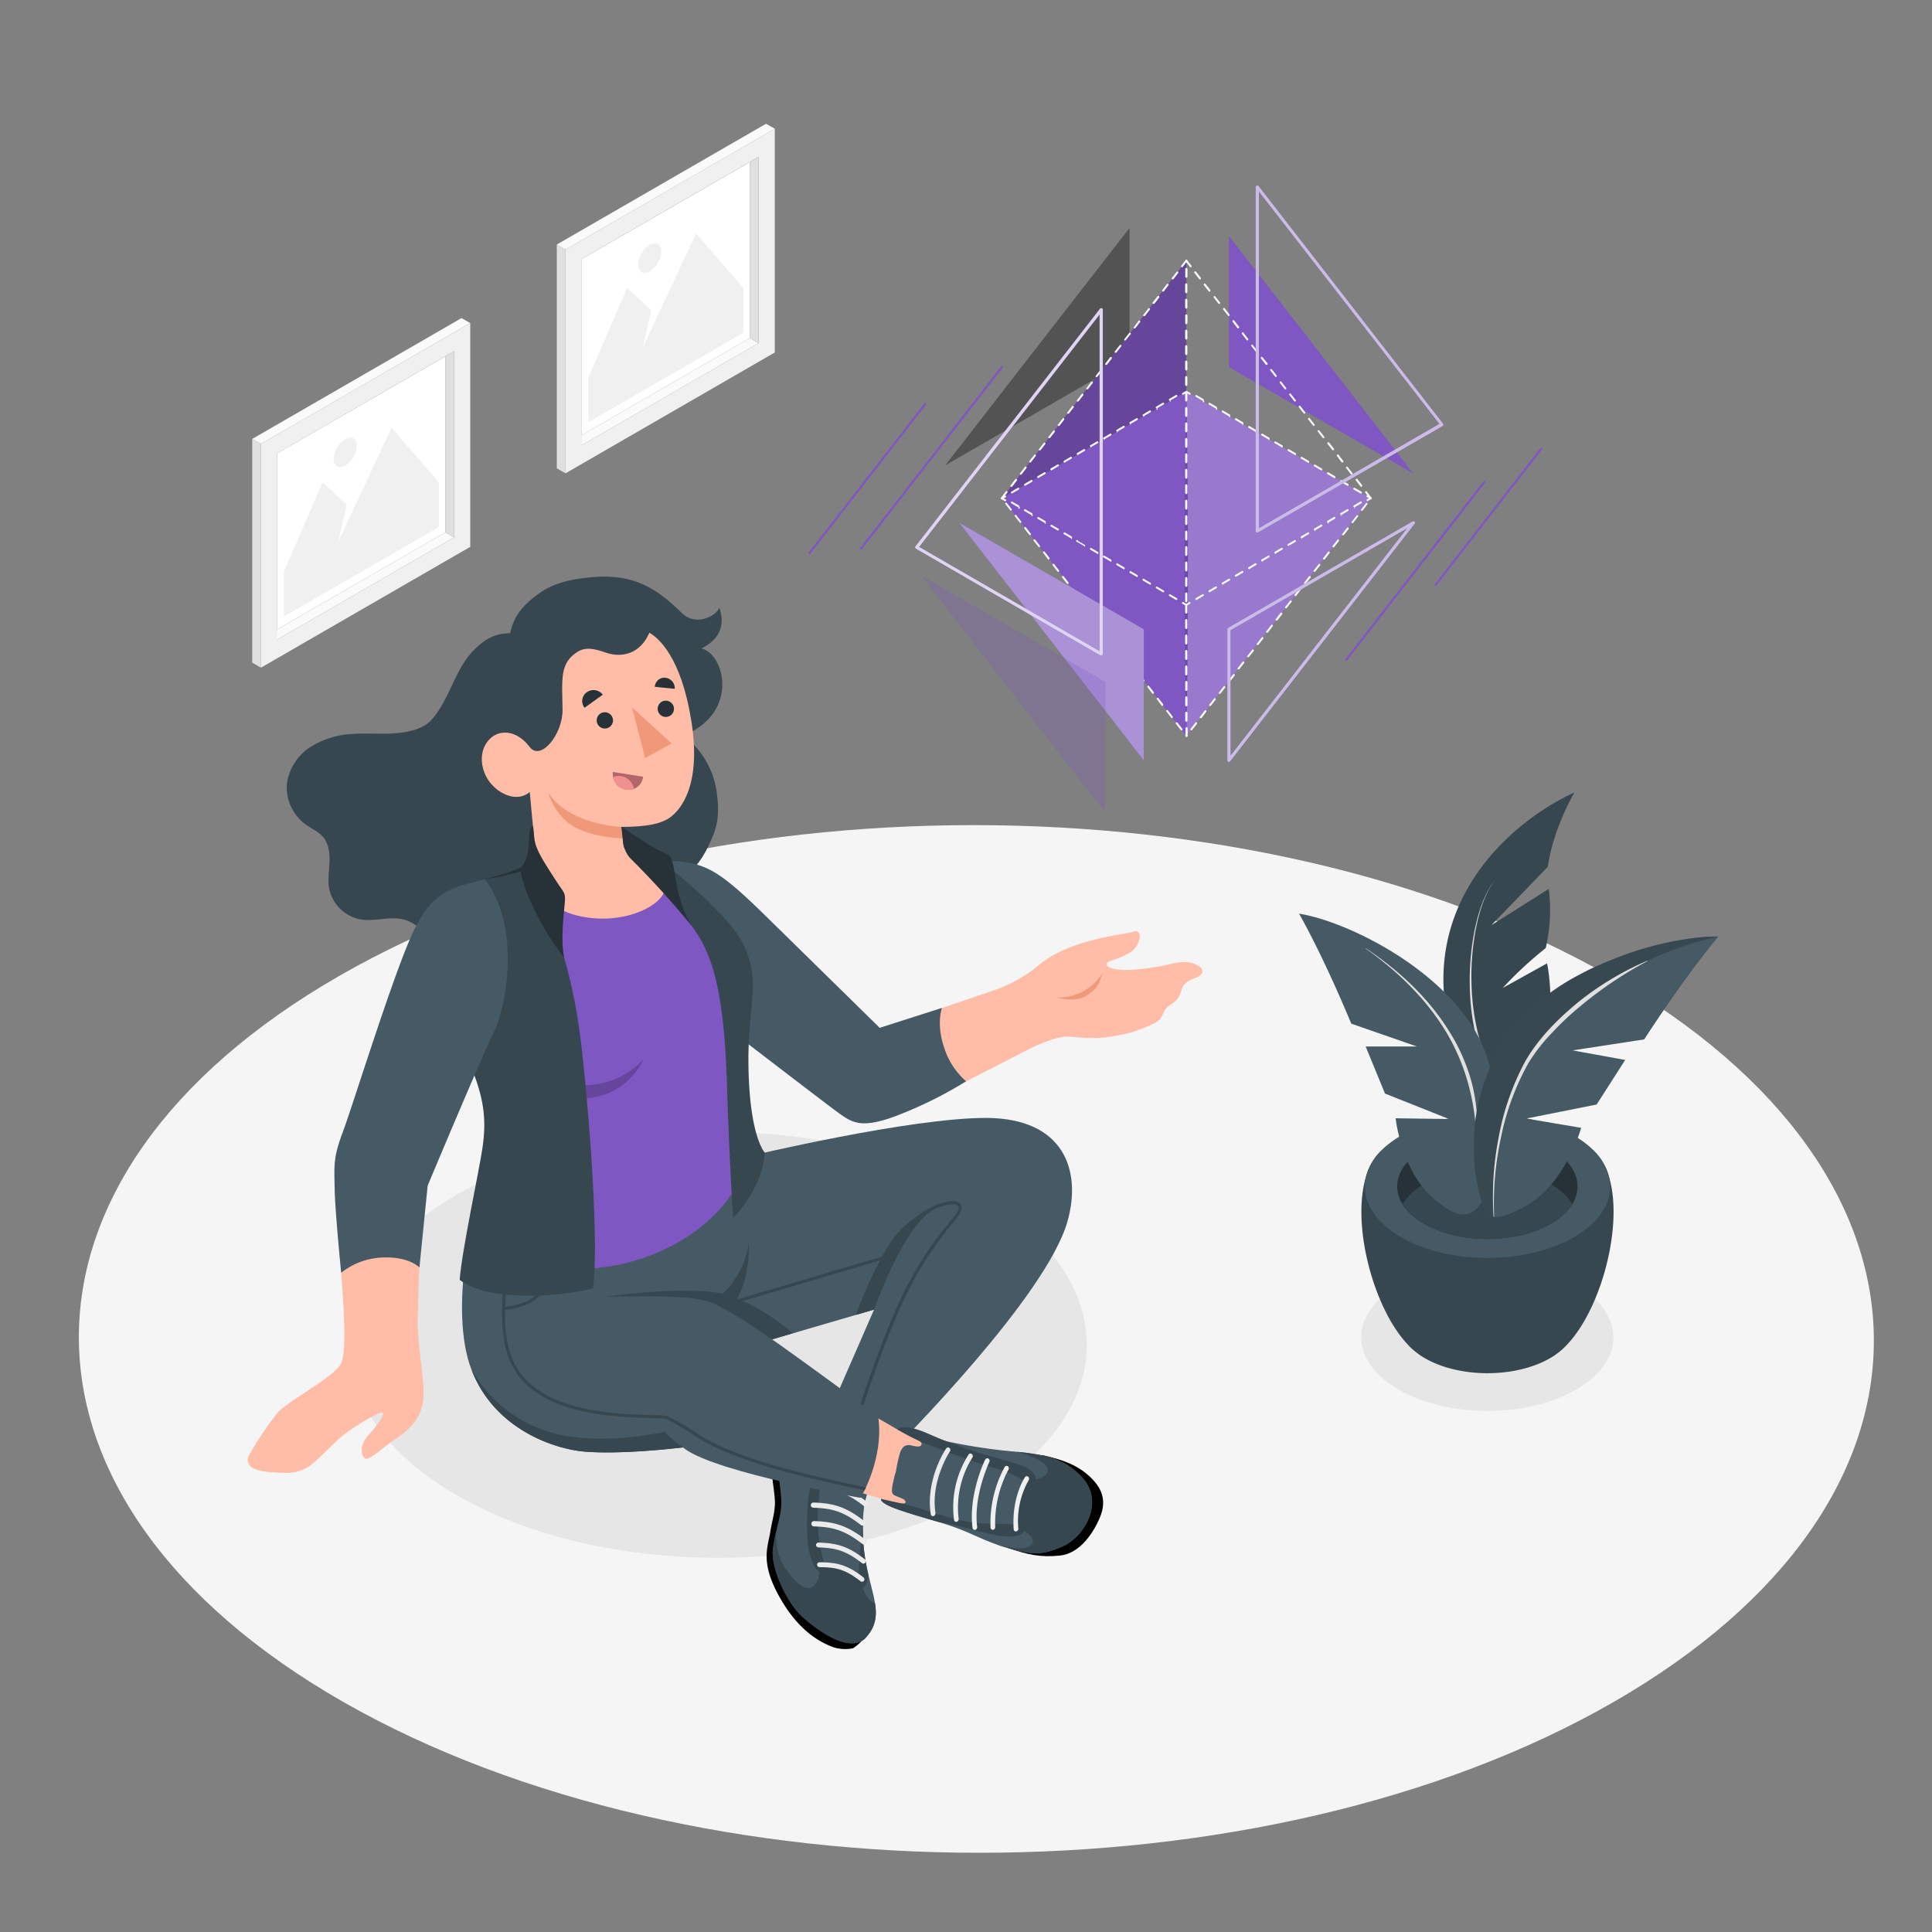 <svg xmlns="http://www.w3.org/2000/svg" viewBox="0 0 500 500"><rect x="0" y="0" width="500" height="500" fill="#808080" stroke="none"/><g id="freepik--Floor--inject-2"><path d="M416.38,252.49c-91-51.93-238-51.93-328.46,0S-2,388.62,89,440.55s238.06,51.93,328.47,0S507.38,304.42,416.38,252.49Z" style="fill:#f5f5f5"></path></g><g id="freepik--Shadows--inject-2"><path id="freepik--Shadow--inject-2" d="M253.32,309.1c37.27,21.52,37.27,56.4,0,77.92s-97.7,21.52-135,0-37.27-56.4,0-77.92S216.05,287.58,253.32,309.1Z" style="fill:#e6e6e6"></path><path id="freepik--shadow--inject-2" d="M408,332.63c12.74,7.44,12.74,19.5,0,26.94s-33.41,7.44-46.16,0-12.74-19.5,0-26.94S395.29,325.19,408,332.63Z" style="fill:#e6e6e6"></path></g><g id="freepik--Plant--inject-2"><g id="freepik--plant--inject-2"><g id="freepik--Pot--inject-2"><g id="freepik--pot--inject-2"><path d="M364.49,348.13c-10.94-11.3-17.37-41.63-6.7-50.59h54.33c10.68,8.95,4.25,39.27-6.69,50.58l-.3.31-.37.37c-.31.3-.64.6-1,.89l-.26.21c-.27.21-.54.42-.83.63-.47.33-.94.64-1.42.91-9,5.26-23.6,5.26-32.6,0h0a14.88,14.88,0,0,1-1.42-.92c-.27-.19-.52-.39-.77-.59a3.92,3.92,0,0,1-.32-.25c-.34-.28-.66-.57-1-.86l-.43-.43C364.66,348.3,364.57,348.22,364.49,348.13Z" style="fill:#37474f"></path><path d="M407.41,293.93c12.39,7.24,12.39,19,0,26.21s-32.5,7.24-44.89,0-12.4-19,0-26.21S395,286.69,407.41,293.93Z" style="fill:#455a64"></path><path d="M401.44,297.41c9.11,5.32,9.11,13.93,0,19.25s-23.86,5.31-33,0-9.11-13.93,0-19.25S392.34,292.1,401.44,297.41Z" style="fill:#263238"></path><path d="M368.48,306.55c9.1-5.32,23.86-5.32,33,0a15.22,15.22,0,0,1,5.46,5.05,15.24,15.24,0,0,1-5.46,5.06c-9.1,5.31-23.86,5.31-33,0A15.24,15.24,0,0,1,363,311.6,15.22,15.22,0,0,1,368.48,306.55Z" style="fill:#37474f"></path></g><g id="freepik--Plants--inject-2"><path d="M400.57,224.33,386,239.41l14.82-9.36a43.83,43.83,0,0,1-.78,15.31,97.6,97.6,0,0,0-11.14,10.33l11.47-6.37s1.88,7.86.16,20.46c-.45,3.3-3.23,9.85-4.89,14.69a51,51,0,0,1-2.72,6.53,2.93,2.93,0,0,1-.19.4q-4.47-1.81-9.23-3.46c-2.48-3.84-6.34-13.61-8.35-21.76C367.47,235,389,213.67,407.48,205.06,407.48,205.06,402,214.22,400.57,224.33Z" style="fill:#37474f"></path><path d="M387.1,227.44c-2.89,3.79-4.26,8.46-5.17,13.06a64.6,64.6,0,0,0-1.1,14.08,59.91,59.91,0,0,0,7.07,27h0a.46.46,0,0,1-.19.63.45.45,0,0,1-.62-.18h0a60.52,60.52,0,0,1-6.72-27.48,65.8,65.8,0,0,1,1.33-14.14C382.69,235.85,384.15,231.18,387.1,227.44Z" style="fill:#e0e0e0"></path><path d="M336.19,236.45s0,0,0,0c.34.59,5.92,10.25,13.52,28.47l17,5.91-13.28,0,5,12.18L375,289.6l-13.81-.19s1.41,13.77,10.05,20.93c4.77,4,7.06,4.43,9.15,3.64,2.54-1,4.3-4.53,6.23-10s2-17.12-1.37-29.06a35.11,35.11,0,0,0-4.07-9.07C370.92,249.46,348.1,238.38,336.19,236.45Z" style="fill:#455a64"></path><path d="M353.45,245.4c8.34,5.56,15.93,12.51,21.34,21.09a48.46,48.46,0,0,1,6.13,13.83,45.9,45.9,0,0,1,1.26,15,0,0,0,0,1-.05,0s0,0-.05-.05A58.6,58.6,0,0,0,380,280.57a54.48,54.48,0,0,0-5.85-13.67c-5.19-8.54-12.56-15.63-20.72-21.42a0,0,0,0,1,0-.07A0,0,0,0,1,353.45,245.4Z" style="fill:#e0e0e0"></path><path d="M444.74,242.37h0a43.54,43.54,0,0,0-5.27.25,83.8,83.8,0,0,0-20.14,4.9c-2.41.9-4.82,1.91-7.19,3-1.19.57-2.37,1.17-3.53,1.8A58.35,58.35,0,0,0,393.18,264a37.07,37.07,0,0,0-5.31,7.47c-.19.35-.39.69-.57,1.05h0c-.45.92-.85,1.82-1.23,2.72-4.45,10.06-4.83,17-4.55,24.79.22,6,2.26,12.87,3.43,14a2.72,2.72,0,0,0,.52.39c1.71,1.09,4.44.46,9.53-2.39,10.2-5.7,14.2-20.15,14.2-20.15L395,289.48l18.21-3.63,7.39-11.54L407,271.84,425.51,269c11.21-17.22,18.74-26.05,19.2-26.59l0,0Z" style="fill:#455a64"></path><path d="M439.47,242.62a83.8,83.8,0,0,0-20.14,4.9c-2.41.9-4.82,1.91-7.19,3-1.19.57-2.37,1.17-3.53,1.8A58.35,58.35,0,0,0,393.18,264a37.07,37.07,0,0,0-5.31,7.47c-.19.35-.39.69-.57,1.05h0c-.45.92-.85,1.82-1.23,2.72-4.45,10.06-4.83,17-4.55,24.79.22,6,2.26,12.87,3.43,14a2.72,2.72,0,0,0,.52.39,3.21,3.21,0,0,0,1.12.42c-1.25-9.32,3.33-32.93,10.26-42.64,7.22-10.1,24.33-24.76,47.86-29.81l0,0A40.63,40.63,0,0,0,439.47,242.62Z" style="opacity:0.2"></path><path d="M386.54,314.85a79.49,79.49,0,0,1,1.33-20.59,66.67,66.67,0,0,1,6.83-19.53c3.49-6.08,8.5-11.05,13.83-15.45a77.82,77.82,0,0,1,17.74-10.63.06.06,0,0,1,.08,0,.07.07,0,0,1,0,.08,100.87,100.87,0,0,0-17.05,11.42,74,74,0,0,0-7.5,7,45.28,45.28,0,0,0-6.26,8,66,66,0,0,0-7.07,19.18,80,80,0,0,0-1.79,20.47.06.06,0,0,1,0,.06A.05.05,0,0,1,386.54,314.85Z" style="fill:#e0e0e0"></path></g></g></g></g><g id="freepik--Pictures--inject-2"><g id="freepik--Picture--inject-2"><g id="freepik--Frame--inject-2"><polygon points="148.34 113.88 150.57 115.21 196.31 88.8 194.08 87.47 148.34 113.88" style="fill:#fafafa"></polygon><polygon points="194.08 87.47 150.57 112.59 150.57 67.02 194.09 41.91 194.08 87.47" style="fill:#fff"></polygon><path d="M200.52,33.32,146.36,64.59v57.9l54.16-31.27ZM196.31,88.8l-45.74,26.41V67L196.31,40.6Z" style="fill:#f0f0f0"></path><polygon points="196.31 88.8 194.08 87.47 194.09 41.91 196.31 40.6 196.31 88.8" style="fill:#e0e0e0"></polygon><polygon points="200.52 33.32 198.26 32.02 144.1 63.29 146.36 64.59 200.52 33.32" style="fill:#fafafa"></polygon><polygon points="144.1 63.29 146.36 64.59 146.36 122.5 144.1 121.2 144.1 63.29" style="fill:#e0e0e0"></polygon></g><g id="freepik--Land--inject-2"><polygon points="192.38 86.11 152.27 109.27 152.27 97.69 162.3 74.52 168.55 80.31 166.3 90.02 180.15 60.4 192.38 74.53 192.38 86.11" style="fill:#f0f0f0"></polygon><path d="M168.17,63.34a6.57,6.57,0,0,0-3,5.14c0,1.89,1.33,2.66,3,1.71a6.54,6.54,0,0,0,3-5.14C171.14,63.16,169.81,62.39,168.17,63.34Z" style="fill:#f0f0f0"></path></g></g><g id="freepik--picture--inject-2"><g id="freepik--frame--inject-2"><polygon points="69.52 164.18 71.75 165.51 117.49 139.09 115.27 137.76 69.52 164.18" style="fill:#fafafa"></polygon><polygon points="115.27 137.76 71.75 162.88 71.75 117.31 115.27 92.21 115.27 137.76" style="fill:#fff"></polygon><path d="M121.7,83.62,67.54,114.88v57.91l54.16-31.27Zm-4.21,55.47L71.75,165.51v-48.2L117.49,90.9Z" style="fill:#f0f0f0"></path><polygon points="117.49 139.09 115.27 137.76 115.27 92.21 117.49 90.9 117.49 139.09" style="fill:#e0e0e0"></polygon><polygon points="121.7 83.61 119.44 82.32 65.28 113.59 67.54 114.88 121.7 83.61" style="fill:#fafafa"></polygon><polygon points="65.28 113.59 67.54 114.88 67.54 172.79 65.28 171.5 65.28 113.59" style="fill:#e0e0e0"></polygon></g><g id="freepik--land--inject-2"><polygon points="113.57 136.4 73.45 159.56 73.45 147.98 83.48 124.82 89.73 130.61 87.48 140.32 101.33 110.69 113.57 124.82 113.57 136.4" style="fill:#f0f0f0"></polygon><path d="M89.35,113.64a6.54,6.54,0,0,0-3,5.14c0,1.89,1.33,2.66,3,1.71a6.57,6.57,0,0,0,3-5.14C92.32,113.46,91,112.69,89.35,113.64Z" style="fill:#f0f0f0"></path></g></g></g><g id="freepik--Character--inject-2"><g id="freepik--character--inject-2"><g id="freepik--Bottom--inject-2"><path d="M213.73,367.13l9.68-19.07,30.93.91-35.47,39.88s-11.9-2.14-13.82-8.35S210.45,369.19,213.73,367.13Z" style="fill:#ffbda7"></path><path d="M202,376.75a10.16,10.16,0,0,0-2.06,3.42c-.54,1.3.81,6.78.59,9.5s-.64,3.51-1.22,7c-.64,3.84-2.5,7.61,2.19,16.2s10.12,12,14.41,13.51a10.3,10.3,0,0,0,4.86.19s4.65-2.91,3.28-5.73S202,376.75,202,376.75Z"></path><path d="M226.08,382.36c0,1-1,2.69-1.36,3.57-1.28,3-1.41,6.63-1.42,9.82,0,15.11,7.21,21.32.5,28.34-2,1.88-6.75,2.43-15.72-5.28-4.59-3.93-8.6-13.12-8.06-17.76s1.92-7.86,2.16-11.39-1.49-9.67-.22-12.91a13.62,13.62,0,0,1,3.75-4.81c1.21-1.12,4-2.84,5.27-3.93s1.84-2.16,3-1.32L212.71,369c-1.83,4-1,4.41-.58,6.27a30.16,30.16,0,0,1,.26,6.17c1.35-2.65,1.68-4.8,3.73-4.84s2.27-.2,5.63,1.89S226,381.5,226.08,382.36Z" style="fill:#455a64"></path><path d="M208.08,418.81c-4.59-3.93-8.6-13.12-8.06-17.76a40,40,0,0,1,.83-4.55c0,.31,0,.62,0,.88q0,.87.12,1.74a13.3,13.3,0,0,0,2.05,6.44c1.19,1.64,4,5.8,6.46,5.41,1.39-.23,2.29-1.81,2.51-3.47.09-.69.11-2.53.11-2.53a21.86,21.86,0,0,1,6.86,1.31c4,1.63,4,2.18,4,2.18a9.57,9.57,0,0,0,.51,3.13,8,8,0,0,0,1.94,2.83,5.24,5.24,0,0,0,1.05.54c.53,3.37.18,6.18-2.63,9.13C221.82,426,217.05,426.52,208.08,418.81Z" style="fill:#37474f"></path><path d="M223.3,395.75a50.47,50.47,0,0,0,1.43,11.78c-.58,4-1.77,4.11-2.32,2.22s.41-10.4,1-17.39C223.33,393.52,223.31,394.66,223.3,395.75Z" style="fill:#37474f"></path><path d="M209.79,374.27a8.24,8.24,0,0,1,.35-5.6c.31-.23.61-.46.84-.66,1.35-1.18,1.84-2.16,3-1.32L212.71,369c-1.83,4-1,4.41-.58,6.27a30.16,30.16,0,0,1,.26,6.17c-.21,6.59-1.14,9-.64,15.06s2.5,9.85,1.73,10.36-2.61.17-3.88-4.54-.77-13.14,0-17.24S210.6,376.75,209.79,374.27Z" style="fill:#37474f"></path><path d="M211.74,405.47a.55.55,0,0,0,.33.11c4.35,0,6.79.62,10.64,3.65a.61.61,0,0,0,.75-1c-4.07-3.2-6.75-3.9-11.38-3.91a.6.6,0,0,0-.61.6A.61.61,0,0,0,211.74,405.47Z" style="fill:#ebebeb"></path><path d="M211.49,400.36a.72.72,0,0,0,.33.11c4.52.13,7.17.87,11.24,4.06a.61.61,0,0,0,.88-.11.62.62,0,0,0-.11-.87c-4.3-3.36-7.18-4.19-12-4.33a.62.62,0,0,0-.64.61A.61.61,0,0,0,211.49,400.36Z" style="fill:#ebebeb"></path><path d="M210.28,394.92a.67.67,0,0,0,.37.11c5,.15,8.08,1.06,12.57,4.58a.69.69,0,0,0,.85-1.08c-4.73-3.7-8.1-4.71-13.38-4.87a.69.69,0,0,0-.71.67A.73.73,0,0,0,210.28,394.92Z" style="fill:#ebebeb"></path><path d="M210.13,390.09a.66.66,0,0,0,.36.11c4.89.14,7.88,1,12.3,4.47a.68.68,0,0,0,.94-.11.67.67,0,0,0-.12-.95c-4.63-3.62-7.9-4.6-13.08-4.75a.67.67,0,0,0-.69.65A.68.68,0,0,0,210.13,390.09Z" style="fill:#ebebeb"></path><path d="M210.93,385.2a.64.64,0,0,0,.36.11c4.89.14,7.88,1,12.3,4.47a.67.67,0,0,0,.94-.11.68.68,0,0,0-.12-.95c-4.64-3.63-7.9-4.6-13.08-4.75a.67.67,0,0,0-.69.65A.68.68,0,0,0,210.93,385.2Z" style="fill:#ebebeb"></path><path d="M193.81,299.23s41.92-10,61.57-9.91c20.05.13,24.61,13.7,20.87,26.82-5.51,19.33-42.71,56.78-47.19,61.25-2.74.1-13.26-7-14.13-12.63l11.28-25.84-35,10.22c-36.11-1.09-51.1-19.9-68.19-36.94Z" style="fill:#455a64"></path><path d="M241.11,313.32s-6.65,1.19-11.57,9.73a99.13,99.13,0,0,0-8,17.24l4.68-1.37C231,326.09,236.11,316.68,241.11,313.32Z" style="fill:#37474f"></path><path d="M246.28,316.87c1.92-2.34,2.88-3.51,2.49-4.84a1.67,1.67,0,0,0-1.52-1.12c-3-.5-10.09,2.47-14.07,8.11l-2.84,5.59-40.62,12,.22.76,40.79-12.06.16-.05,3-5.84c3.64-5.16,10.45-8.2,13.26-7.74.5.08.8.27.89.57.27.92-.6,2-2.35,4.1a91.45,91.45,0,0,0-10.41,15.45c-5.62,10.28-12.78,31.27-15,39.65l.76.21c2.2-8.12,9.47-29.41,15-39.48A89.67,89.67,0,0,1,246.28,316.87Z" style="fill:#37474f"></path><path d="M185.85,335.87a22.15,22.15,0,0,0,7.92-14.22s.77,10.45-4.75,16.92Z" style="fill:#37474f"></path><polygon points="218.24 361.81 232.33 370 240.08 373.28 234.48 389.78 210.08 382.57 218.24 361.81" style="fill:#ffbda7"></polygon><path d="M269.9,376.62c5.67,1.24,9.31,2.83,12.28,5.66s4.26,6,2.55,10.23-5.28,9.55-10.43,10.07-8.5-.25-13.65-2.06Z"></path><path d="M228,388c.19,1.61,7.43,3.71,15,5.93,8.08,2.37,10.3,4.4,16.9,6.43,7.55,2.32,10.24,2.09,15.42-.29s10.64-11.22,4.83-17.62c-4.74-5.21-9.92-6-17.72-6.79A142.29,142.29,0,0,1,244,372.79c-5.73-1.23-10.79-4.28-11.69-2.8.83.26,7,2.83,6.12,3.95-.18.53-1,.51-2.5.16a2.38,2.38,0,0,0-1.95.22,3.75,3.75,0,0,0-1.12,1.9,43.38,43.38,0,0,0-1,4.55c-.26,1.06-.18.46-.41,1.52s-.81,3-.54,4c.17.6.65.73,1.17.95s1.25.49,1.75.76c.2.11.6.52.53.77-.1.41-1.11.39-1.54.28s-1.14-.16-1.66-.26S229.35,388.35,228,388Z" style="fill:#455a64"></path><path d="M257.29,399.56c1.09.35,7.91,2.28,9.62.19,1.85-2.26-3.73-4.5-3.73-4.5s-1.55-4.67,3.1-12.64c1.13.62,5.3-.09,4.84-2.54s-7.93-4.34-8-4.37c7.46.77,12.44,1.66,17,6.72,5.81,6.4.36,15.25-4.83,17.62s-7.87,2.61-15.42.29C259.12,400.1,258,399.82,257.29,399.56Z" style="fill:#37474f"></path><path d="M263.78,394.66c2.79.46,1.36,3.16-2.64,3-6-.24-11.36-2.76-18.16-3.76-7.53-2.22-15.15-4.18-15-6,1.33.27,4.19.95,4.19.95.56.14,2,.43,2,.43,5.67,1.44,12.12,4.18,18.11,4.81C257.56,394.63,261,394.2,263.78,394.66Z" style="fill:#37474f"></path><path d="M266,383.58c-2.65-1-3.26-2.14-8.36-3.56s-13.89-4.8-19.32-6.9a61.64,61.64,0,0,1-6-3.13c.67-1.06,3.84-.69,7.17.74s5.38,2.34,8.63,3.42c6.4,2.57,13.43,3.87,17.11,5.48S268.69,384.59,266,383.58Z" style="fill:#37474f"></path><path d="M266.3,382.88a.7.7,0,0,1-.11.23,21.49,21.49,0,0,0-2.65,12.46.72.72,0,0,1-.56.77.58.58,0,0,1-.64-.59c-.55-8.15,2.72-13.15,2.9-13.42a.57.57,0,0,1,.85-.16A.71.71,0,0,1,266.3,382.88Z" style="fill:#f0f0f0"></path><path d="M261.05,380.2a.62.62,0,0,1-.1.22,29.42,29.42,0,0,0-3.39,14.75.7.7,0,0,1-.58.74.6.6,0,0,1-.63-.61A30.32,30.32,0,0,1,260,379.67a.58.58,0,0,1,.84-.2A.71.71,0,0,1,261.05,380.2Z" style="fill:#f0f0f0"></path><path d="M252.87,395.41a.71.71,0,0,1-.5.52.58.58,0,0,1-.68-.54c-1.09-8.54,3.1-17.39,3.32-17.7a.58.58,0,0,1,.85-.17.74.74,0,0,1,.09,1c0,.07-4.08,8.71-3.06,16.65A.93.93,0,0,1,252.87,395.41Z" style="fill:#f0f0f0"></path><path d="M248.07,393.34a.66.66,0,0,1-.48.5.57.57,0,0,1-.69-.52,25.37,25.37,0,0,1,3.78-16.9.56.56,0,0,1,.85-.1.74.74,0,0,1,.05,1A24.3,24.3,0,0,0,248.09,393,.65.65,0,0,1,248.07,393.34Z" style="fill:#f0f0f0"></path><path d="M242.06,391.86a.71.71,0,0,1-.48.51.58.58,0,0,1-.7-.51c-1.38-8.85,3.73-16.68,4-17a.56.56,0,0,1,.85-.12.71.71,0,0,1,.07.95c-.06.07-5,7.65-3.7,15.86A.81.81,0,0,1,242.06,391.86Z" style="fill:#ebebeb"></path><path d="M227.26,366.55s-23.19-17.2-35-25.19c-6.58-4.44-11.48-5.66-17-5.77l18.52-36.36L123,312.2s-7,26.54-1,42.22,21.83,20.68,29.4,21.27c8.87.68,21.2-.61,25.35-1.1l.6.45c8.49,6.15,45.35,12.6,45.35,12.6S228.91,377.52,227.26,366.55Z" style="fill:#455a64"></path><path d="M223.78,385.66c.11-.23.23-.47.35-.74-12.35-2.54-32.92-7-43-13.49a72.34,72.34,0,0,0-8.26-4.9c-1.18-.38-4.81-.29-7.84-.44l-2.12-.1c-13.26-.74-22.12-3.77-27.1-9.26-5.71-6.29-5.26-15.11-4.9-22.2.06-1.14.11-2.22.14-3.23.06-2.4.25-5.63.44-9.05.25-4.24.5-8.57.53-11.7l-.79.15c0,3.14-.29,7.49-.53,11.5-.2,3.43-.39,6.66-.44,9.08,0,1-.08,2.07-.14,3.21-.35,6.85-.83,16.23,5.1,22.78,5.13,5.65,14.17,8.76,27.64,9.51l2.14.1c3,.15,6.87.1,7.66.43.62.26,4.25,2.34,8,4.79C190.84,378.64,211.35,383.1,223.78,385.66Z" style="fill:#37474f"></path><path d="M130.79,339l-.08-.79c10.07-1.1,11.34-7.05,11.22-13.31-.15-6.94-.66-16-.66-16.06l.79,0c0,.09.52,9.13.66,16.09C142.85,331.18,141.53,337.8,130.79,339Z" style="fill:#37474f"></path><path d="M172,370.57c-4.52,1-18.88,3.4-29.91,0A34.88,34.88,0,0,1,122,354.42c6,15.69,21.83,20.68,29.4,21.27,8.66.67,20.6-.55,25-1.06l.33,0A40.48,40.48,0,0,1,172,370.57Z" style="fill:#37474f"></path><path d="M205.15,345.07a53.78,53.78,0,0,0-15.65-9.58c-9.08-3.36-32.8.1-32.8.1,15.73-.22,23.67-.18,28,1.78,5.34,2.41,13.28,8,15.1,9.26Z" style="fill:#37474f"></path></g><g id="freepik--Top--inject-2"><path d="M161.85,184.6c-2.43-.51-5.11-.73-7.36-1.59-2.91-1.1-5.75-2.41-8.58-3.7-4.34-2-6.43-4.58-9.07-8.42-.51-.75-3.91-7-4.83-7-4.46,0-7.12,2-9.7,4.71s-4.11,6.19-5.72,9.56c-1.36,2.85-3,6.16-5.19,8.42s-6.28,3-9.49,3.22c-3.44.22-6.9-.09-10.34.12a22.55,22.55,0,0,0-11.19,3.38,13.46,13.46,0,0,0-6.14,9.65,11.9,11.9,0,0,0,5,10.52c1.5,1.06,3.26,1.81,4.43,3.22,1.43,1.74,1.69,4.16,1.6,6.41s-.48,4.51-.1,6.74a10.17,10.17,0,0,0,8.22,8.11c3.82.6,7.85-1,11.53.14,2.44.78,4.34,2.68,6.53,4,6.86,4.18,14.65,2.54,21.62-.42,3-1.26,6.5-2.42,9.13-4.3,3-2.14,6.18-4.17,9.85-4.9,8.65-1.74,17.5-1.13,25.29-6,3.53-2.22,5.7-6.54,7.22-10.29s1.44-7.21.95-11a22,22,0,0,0-8.39-14.61c-3-2.19-6.56-3.28-10-4.44-1.66-.55-3.21-1-4.92-1.37Z" style="fill:#37474f"></path><path d="M310.25,250a6.74,6.74,0,0,0-3.85-1c-2.2,0-4.28.77-6.42,1.12-3.28.52-9,1.44-12.22.47-1.67-.5-1.82-1.29-.66-1.79a32.82,32.82,0,0,0,5-2.07,5.9,5.9,0,0,0,2.83-3.87,2.05,2.05,0,0,0-.22-1.44c-.4-.58-.85-.46-1.38-.29a12.65,12.65,0,0,1-1.73.36l-3.59.66c-7,1.35-14.13,3.28-19.63,8a36.51,36.51,0,0,1-11.77,6.34c-7.17,2.48-29,9.89-29,9.89s-14.64-13.72-22.67-22c-9.21-9.45-13.84-14.09-18.72-17.43-5.64-3.86-10.55-3.72-15.28-4.11l6.56,33.81s31.4,24.43,36.47,28.32c6.13,4.69,8.11,7.3,18.3,3.36,11.05-4.28,12.4-5.8,21.08-10.18,11.22-5.66,13-6.9,17.4-8.58,4.87-1.84,5.5-1.22,9.77-1a31.47,31.47,0,0,0,9-.66,29.51,29.51,0,0,0,7.52-2.31c1-.47,2.6-1,3.29-2s.83-1.94,1.59-2.75,2.11-1.4,2.86-2.4a11.31,11.31,0,0,0,1.15-2.69c.59-1.45,1.79-2,3.14-2.56a4.7,4.7,0,0,0,1.82-1.07C311.52,251.22,311,250.49,310.25,250Z" style="fill:#ffbda7"></path><path d="M170.86,222.7c5.78.11,9.79.43,14.37,3.25s9.77,8,16.1,14.21S227.67,266,227.67,266l16.1-5.15s-1.52,4.19.57,10.24a19.16,19.16,0,0,0,5.69,8.74,104.52,104.52,0,0,1-16.49,8.33c-10.23,4.18-12.77,2.54-16.33,0S176.47,257,176.47,257Z" style="fill:#455a64"></path><path d="M285.29,251.84a13.19,13.19,0,0,1-11.83,6.3s4.62,1.32,7.33-.25C284,256,284.46,254.65,285.29,251.84Z" style="fill:#f0997a"></path><path d="M124.4,304.28c1.35-5.8,2-7.74,2.47-11.69.51-4.14-2.46-14-6.19-24.13-6.48-17.66,2.76-32.67,5.14-40.54,6.05-1.6,14.84-3.53,14.84-3.53s15,.61,21.77-2.19l8.43.61c5.16,4.95,17.28,13.36,21.68,23.37,3,6.7,2.22,16-2.71,23.59.11,7.15.52,18.65.52,18.65s1.19,4.71,2.71,10.95c-1.14,11.83-16.55,26.46-38.25,28.77-25.45,2.7-34.13-4.1-34.13-4.1S120.67,320.43,124.4,304.28Z" style="fill:#7E57C2"></path><path d="M166.59,274s-5.69,7.66-17.68,6.82c-12.37-.86-15.19-11-15.19-11s0,13.38,14.81,14.42C162.15,285.19,166.59,274,166.59,274Z" style="opacity:0.2"></path><path d="M137.85,212.6c-.24-3.5-4.37-7.58-8.38-13.35-3.41-4.89-9.3-15-7.28-23.12,1-3.84,4.06-8.89,9.31-9.41.73-5.45,2.18-8.68,6.94-12.36,3.48-2.7,7.09-4.32,14.93-5,11.21-1,17.17,3.51,23.07,9.27,3.91,3.82,9.31.39,9.69-1.38,1.48,3.91.58,8.06-4.6,10.57,5.7,1.38,9.3,14.67-1.88,21.19Z" style="fill:#37474f"></path><path d="M168.06,163.75c2.36,1.36,8.16,6.24,10.82,22.61,2.78,17-2.85,23.16-5.21,25S167.34,214,160.81,214c0,0,.26,2.46.57,4.86s5.35,2.53,5.35,2.53,5.77,5.11,5.34,8.66c-.56,4.6-12,10.13-24,6.53-5.68-1.71-12.67-8.78-13.88-10,0,0,4.82-2,4.43-5.64-.5-4.76-1.52-16-1.52-16s-2.3,2.43-6.35.64c-5.46-2.42-7.44-8.88-5.09-12.92,2.45-4.2,7.79-4.16,11.35.59,2.94,3.92,8.66-3.27,8.58-9.6-.11-7.81-.8-12,3.83-14.93,2.23-1.43,4.6-.77,7.54.23C160.8,170.23,165.61,169.39,168.06,163.75Z" style="fill:#ffbda7"></path><path d="M158.61,199.78l7.83,1.23a3.8,3.8,0,0,1-4.39,3.36A4.16,4.16,0,0,1,158.61,199.78Z" style="fill:#b16668"></path><path d="M159.61,200.84a3.65,3.65,0,0,0-.93.25,4.14,4.14,0,0,0,3.37,3.28,3.83,3.83,0,0,0,2-.22A4,4,0,0,0,159.61,200.84Z" style="fill:#f28f8f"></path><path d="M158.58,185.91a2.11,2.11,0,1,1-2.65-1.5A2.14,2.14,0,0,1,158.58,185.91Z" style="fill:#263238"></path><path d="M174.62,178.26l-5.15-.51a2.48,2.48,0,0,1,2.74-2.35A2.71,2.71,0,0,1,174.62,178.26Z" style="fill:#263238"></path><path d="M156,179.79l-4.72,3.38a2.78,2.78,0,0,1,.56-4A3,3,0,0,1,156,179.79Z" style="fill:#263238"></path><path d="M174.36,182.91a2.11,2.11,0,1,1-2.64-1.5A2.16,2.16,0,0,1,174.36,182.91Z" style="fill:#263238"></path><polygon points="163.55 183.03 166.95 196.19 173.82 192.4 163.55 183.03" style="fill:#f0997a"></polygon><path d="M160.81,214c-8.49-.58-15.82-3.86-19-9a16.61,16.61,0,0,0,4.85,7.64c4.89,4.16,14.49,4.35,14.49,4.35Z" style="fill:#f0997a"></path><path d="M138.56,217.56c0,3.35.55,6.87,2.07,13.27s7.32,18.27,9.74,39,4.62,53.05,3.1,63.55c-5.74,1.77-26.44,4.11-34.51-2.16.63-8,5-27.9,5.94-34.39,1.06-7.49.26-12.91-3.25-21.42s-5.18-15.94-4.26-24.66,8.07-23.17,8.07-23.17,5.43-1.2,7.66-2S138.56,223.45,138.56,217.56Z" style="fill:#37474f"></path><path d="M125.46,227.56c1.69-.45,3.38-.93,5-1.45a34.66,34.66,0,0,0,4.85-1.83l.4.88a22.78,22.78,0,0,1-2.55.81c-.86.22-1.71.42-2.57.61C128.91,227,127.19,227.27,125.46,227.56Z" style="fill:#263238"></path><path d="M164.5,222.28c5.11,3.14,11.41,12.3,16.09,19.65s6.93,18.23,7.56,39.18c.47,15.93,1.57,34.2,1.57,34.2a37.12,37.12,0,0,0,6.07-8.89,23.68,23.68,0,0,0,2.12-8.14s-3.4-3.55-4.1-18.77c-.68-14.71,1.76-21.15.8-27.8-1.26-8.78-6.1-13-11.11-18.19a131,131,0,0,0-12.64-10.82Z" style="fill:#37474f"></path><path d="M146,247.75c-1-4.63,0-11.7.19-14.35s-.27-2.24-2.72-6.12-4.85-7.28-5.19-10.3l-.31-3.17s-1.09.24-1.05,2.88-.35,6.07-2.27,8C134.87,229.12,140.1,240.7,146,247.75Z" style="fill:#263238"></path><path d="M163,222a226.46,226.46,0,0,1,16.65,18.42c-4.11-5.46-4.67-13.14-5.37-16.21s-.57-2.54-3.69-4.11-9.76-6.15-9.76-6.15.3,3,.43,4.08A7.79,7.79,0,0,0,163,222Z" style="fill:#263238"></path><path d="M125.08,228.35c-8.65,2-13.78,4.54-17.33,12.18s-17.22,48.19-19.14,54.22-2.08,10-1.71,16.11c1,17,3.77,38.72,1.09,42.47s-13.7,9.36-16.32,12.48a88.57,88.57,0,0,0-7.25,10.87c-.8,1.53-.39,3.85,5.13,4.27,5.91.44,8.5.6,12.47-3.13,1.63-1.53,3.88-3.72,5.43-5.23,2.42-2.36,9.85-6.79,11.08-7,2-.31-1.47,3.88-3.46,6.13-1.49,1.68-2,4.31-.74,5.62,1,1.06,4.88-2.9,7.9-4.85,6.1-3.94,7.61-8,7.38-12.87s-1.69-13.67-1.51-18.44.11-9,.73-17.51q.65-8.87,1.32-17.74l18.37-43.43S134.2,242.79,125.08,228.35Z" style="fill:#ffbda7"></path><path d="M125.46,227.56c-8.55,2.19-13.6,2.89-18.74,14.06s-15.33,44.17-17.91,51.09-2.33,8.46-2.19,15.36c.12,5.71,1.68,21.32,1.68,21.32a18.21,18.21,0,0,1,10.83-3.95c6.79-.27,9.42,2.59,9.42,2.59l2.13-21.19s14-33.44,17.1-39.67C131.06,260.58,134.92,239.85,125.46,227.56Z" style="fill:#455a64"></path></g></g></g><g id="freepik--Octahedron--inject-2"><g id="freepik--Figure--inject-2"><polygon points="292.34 58.97 292.34 92.89 244.6 120.45 292.34 58.97" style="opacity:0.35"></polygon><polygon points="307.03 101.37 354.77 128.94 307.03 190.42 307.03 101.37" style="fill:#7E57C2"></polygon><polygon points="307.03 101.37 354.77 128.94 307.03 190.42 307.03 101.37" style="fill:#fff;opacity:0.2"></polygon><polygon points="307.03 190.42 307.03 101.37 259.29 128.94 307.03 190.42" style="fill:#7E57C2"></polygon><polygon points="365.79 122.57 318.05 95.01 318.05 61.09 365.79 122.57" style="fill:#7E57C2"></polygon><polygon points="307.03 67.45 307.03 101.37 259.29 128.94 307.03 67.45" style="fill:#7E57C2"></polygon><polygon points="307.03 67.45 307.03 101.37 259.29 128.94 307.03 67.45" style="opacity:0.2"></polygon><path d="M307,101.37c.19,7.42.27,14.84.35,22.26l.1,22.27-.1,22.26-.13,11.13L307,190.42l-.22-11.13-.13-11.13-.1-22.26.11-22.27C306.76,116.21,306.84,108.79,307,101.37Z" style="fill:#7E57C2"></path><path d="M307,101.37c.19,7.42.27,14.84.35,22.26l.1,22.27-.1,22.26-.13,11.13L307,190.42l-.22-11.13-.13-11.13-.1-22.26.11-22.27C306.76,116.21,306.84,108.79,307,101.37Z" style="opacity:0.15"></path><path d="M353.9,129.69a.25.25,0,0,1-.12-.47l.49-.28-.49-.29a.25.25,0,1,1,.25-.43l.87.5a.26.26,0,0,1,.12.22.26.26,0,0,1-.12.21l-.87.5A.28.28,0,0,1,353.9,129.69Z" style="fill:#fafafa"></path><path d="M309.6,155.26a.26.26,0,0,1-.22-.12.26.26,0,0,1,.1-.34l1.7-1a.25.25,0,0,1,.34.09.26.26,0,0,1-.09.35l-1.7,1A.31.31,0,0,1,309.6,155.26Zm3.41-2a.26.26,0,0,1-.22-.13.26.26,0,0,1,.09-.34l1.71-1a.25.25,0,0,1,.25.43l-1.71,1A.17.17,0,0,1,313,153.3Zm3.41-2a.26.26,0,0,1-.22-.13.25.25,0,0,1,.09-.34l1.71-1a.25.25,0,0,1,.25.43l-1.71,1A.19.19,0,0,1,316.42,151.33Zm3.41-2a.25.25,0,0,1-.22-.12.26.26,0,0,1,.09-.35l1.7-1a.25.25,0,1,1,.25.43l-1.7,1Zm3.4-2a.24.24,0,0,1-.21-.12.25.25,0,0,1,.09-.34l1.7-1a.25.25,0,0,1,.34.09.26.26,0,0,1-.09.35l-1.7,1A.28.28,0,0,1,323.23,147.39Zm3.41-2a.25.25,0,0,1-.12-.47l1.7-1a.25.25,0,0,1,.25.43l-1.7,1A.22.22,0,0,1,326.64,145.43Zm3.41-2a.26.26,0,0,1-.22-.13.25.25,0,0,1,.09-.34l1.71-1a.25.25,0,0,1,.25.43l-1.71,1A.19.19,0,0,1,330.05,143.46Zm3.41-2a.25.25,0,0,1-.22-.12.26.26,0,0,1,.09-.35l1.71-1a.25.25,0,0,1,.25.43l-1.71,1Zm3.4-2a.24.24,0,0,1-.21-.12.25.25,0,0,1,.09-.34l1.7-1a.26.26,0,0,1,.35.09.27.27,0,0,1-.1.35l-1.7,1A.28.28,0,0,1,336.86,139.52Zm3.41-2a.25.25,0,0,1-.12-.47l1.7-1a.25.25,0,1,1,.25.43l-1.7,1A.28.28,0,0,1,340.27,137.56Zm3.41-2a.25.25,0,0,1-.12-.47l1.7-1a.25.25,0,0,1,.25.43l-1.7,1A.22.22,0,0,1,343.68,135.59Zm3.41-2a.25.25,0,0,1-.22-.12.26.26,0,0,1,.09-.35l1.71-1a.25.25,0,0,1,.25.43l-1.71,1A.27.27,0,0,1,347.09,133.62Zm3.41-2a.25.25,0,0,1-.22-.12.25.25,0,0,1,.09-.34l1.71-1a.25.25,0,0,1,.34.09.27.27,0,0,1-.09.35l-1.71,1A.27.27,0,0,1,350.5,131.65Z" style="fill:#fafafa"></path><path d="M307,156.75a.19.19,0,0,1-.12,0l-.87-.5a.25.25,0,0,1,.25-.43l.74.43.74-.43a.25.25,0,0,1,.25.43l-.86.5A.22.22,0,0,1,307,156.75Z" style="fill:#fafafa"></path><path d="M304.46,155.26l-.12,0-1.71-1a.26.26,0,0,1-.09-.35.25.25,0,0,1,.34-.09l1.71,1a.25.25,0,0,1,.09.34A.25.25,0,0,1,304.46,155.26Zm-3.41-2a.19.19,0,0,1-.12,0l-1.71-1a.25.25,0,0,1,.25-.43l1.71,1a.25.25,0,0,1,.09.34A.26.26,0,0,1,301.05,153.3Zm-3.41-2a.19.19,0,0,1-.12,0l-1.7-1a.25.25,0,1,1,.25-.43l1.7,1a.25.25,0,0,1,.09.34A.26.26,0,0,1,297.64,151.33Zm-3.4-2a.28.28,0,0,1-.13,0l-1.7-1a.25.25,0,0,1,.25-.43l1.7,1a.26.26,0,0,1,.09.35A.24.24,0,0,1,294.24,149.36Zm-3.41-2a.31.31,0,0,1-.13,0l-1.7-1a.26.26,0,0,1-.09-.35.25.25,0,0,1,.34-.09l1.7,1a.25.25,0,0,1,.09.34A.24.24,0,0,1,290.83,147.39Zm-3.41-2a.17.17,0,0,1-.12,0l-1.71-1a.25.25,0,1,1,.25-.43l1.71,1a.25.25,0,0,1,.09.34A.26.26,0,0,1,287.42,145.43Zm-3.41-2a.19.19,0,0,1-.12,0l-1.71-1a.25.25,0,0,1,.25-.43l1.71,1a.25.25,0,0,1,.09.34A.26.26,0,0,1,284,143.46Zm-3.41-2-.12,0-1.7-1A.25.25,0,1,1,279,140l1.7,1a.26.26,0,0,1,.09.35A.25.25,0,0,1,280.6,141.49Zm-3.4-2a.28.28,0,0,1-.13,0l-1.7-1a.26.26,0,0,1-.09-.35.24.24,0,0,1,.34-.09l1.7,1a.25.25,0,0,1,.09.34A.24.24,0,0,1,277.2,139.52Zm-3.41-2a.33.33,0,0,1-.13,0l-1.7-1a.25.25,0,0,1,.25-.43l1.7,1a.25.25,0,0,1-.12.47Zm-3.41-2a.22.22,0,0,1-.13,0l-1.7-1a.25.25,0,0,1,.25-.43l1.7,1a.25.25,0,0,1,.1.34A.26.26,0,0,1,270.38,135.59Zm-3.41-2a.27.27,0,0,1-.12,0l-1.71-1a.25.25,0,1,1,.25-.43l1.71,1a.26.26,0,0,1,.09.35A.25.25,0,0,1,267,133.62Zm-3.41-2a.27.27,0,0,1-.12,0l-1.71-1a.27.27,0,0,1-.09-.35.25.25,0,0,1,.34-.09l1.71,1a.25.25,0,0,1,.09.34A.25.25,0,0,1,263.56,131.65Z" style="fill:#fafafa"></path><path d="M260.16,129.69a.28.28,0,0,1-.13,0l-.86-.5a.24.24,0,0,1-.13-.21.25.25,0,0,1,.13-.22l.86-.5a.25.25,0,0,1,.25.43l-.49.29.49.28a.25.25,0,0,1-.12.47Z" style="fill:#fafafa"></path><path d="M261.86,127.7a.25.25,0,0,1-.22-.12.26.26,0,0,1,.1-.34l1.7-1a.25.25,0,0,1,.25.43l-1.7,1A.31.31,0,0,1,261.86,127.7Zm3.41-2a.25.25,0,0,1-.22-.12.25.25,0,0,1,.09-.34l1.71-1a.24.24,0,0,1,.34.1.25.25,0,0,1-.09.34l-1.71,1A.27.27,0,0,1,265.27,125.73Zm3.41-2a.26.26,0,0,1-.22-.13.25.25,0,0,1,.09-.34l1.71-1a.25.25,0,0,1,.34.09.26.26,0,0,1-.09.34l-1.71,1A.19.19,0,0,1,268.68,123.77Zm3.4-2a.26.26,0,0,1-.21-.13.25.25,0,0,1,.09-.34l1.7-1a.25.25,0,1,1,.25.43l-1.7,1A.28.28,0,0,1,272.08,121.8Zm3.41-2a.24.24,0,0,1-.21-.12.26.26,0,0,1,.09-.35l1.7-1a.25.25,0,0,1,.25.43l-1.7,1A.28.28,0,0,1,275.49,119.83Zm3.41-2a.25.25,0,0,1-.22-.12.26.26,0,0,1,.1-.34l1.7-1a.25.25,0,0,1,.34.09.26.26,0,0,1-.09.35l-1.7,1A.31.31,0,0,1,278.9,117.86Zm3.41-2a.26.26,0,0,1-.22-.13.25.25,0,0,1,.09-.34l1.71-1a.25.25,0,0,1,.25.43l-1.71,1A.28.28,0,0,1,282.31,115.9Zm3.41-2a.26.26,0,0,1-.22-.13.25.25,0,0,1,.09-.34l1.71-1a.25.25,0,0,1,.25.43l-1.71,1A.19.19,0,0,1,285.72,113.93Zm3.4-2a.25.25,0,0,1-.21-.12.26.26,0,0,1,.09-.35l1.7-1a.25.25,0,1,1,.25.43l-1.7,1A.28.28,0,0,1,289.12,112Zm3.41-2a.24.24,0,0,1-.21-.12.25.25,0,0,1,.09-.34l1.7-1a.25.25,0,0,1,.34.09.26.26,0,0,1-.09.35l-1.7,1A.28.28,0,0,1,292.53,110Zm3.41-2a.26.26,0,0,1-.22-.12.26.26,0,0,1,.1-.34l1.7-1a.26.26,0,0,1,.34.1.25.25,0,0,1-.09.34l-1.7,1A.31.31,0,0,1,295.94,108Zm3.41-2a.26.26,0,0,1-.22-.13.26.26,0,0,1,.09-.34l1.71-1a.25.25,0,0,1,.25.43l-1.71,1A.17.17,0,0,1,299.35,106.06Zm3.41-2a.26.26,0,0,1-.22-.13.25.25,0,0,1,.09-.34l1.71-1a.25.25,0,0,1,.25.43l-1.71,1A.27.27,0,0,1,302.76,104.09Z" style="fill:#fafafa"></path><path d="M307.9,102.12a.28.28,0,0,1-.13,0l-.74-.43-.74.43a.25.25,0,1,1-.25-.43l.87-.5a.23.23,0,0,1,.25,0l.86.5a.24.24,0,0,1,.09.34A.24.24,0,0,1,307.9,102.12Z" style="fill:#fafafa"></path><path d="M352.2,127.7l-.12,0-1.71-1a.25.25,0,1,1,.25-.43l1.71,1a.24.24,0,0,1,.09.34A.25.25,0,0,1,352.2,127.7Zm-3.41-2a.27.27,0,0,1-.12,0l-1.71-1a.25.25,0,0,1-.09-.34.24.24,0,0,1,.34-.1l1.71,1a.25.25,0,0,1,.09.34A.25.25,0,0,1,348.79,125.73Zm-3.41-2a.19.19,0,0,1-.12,0l-1.7-1a.25.25,0,1,1,.25-.43l1.7,1a.25.25,0,0,1,.09.34A.26.26,0,0,1,345.38,123.77Zm-3.4-2a.2.2,0,0,1-.13,0l-1.7-1a.25.25,0,1,1,.25-.43l1.7,1a.25.25,0,0,1-.12.47Zm-3.41-2a.31.31,0,0,1-.13,0l-1.7-1a.25.25,0,1,1,.25-.43l1.7,1a.27.27,0,0,1,.1.35A.25.25,0,0,1,338.57,119.83Zm-3.41-2a.27.27,0,0,1-.12,0l-1.71-1a.26.26,0,0,1-.09-.35.25.25,0,0,1,.34-.09l1.71,1a.25.25,0,0,1,.09.34A.25.25,0,0,1,335.16,117.86Zm-3.41-2a.28.28,0,0,1-.12,0l-1.71-1a.25.25,0,1,1,.25-.43l1.71,1a.25.25,0,0,1,.09.34A.26.26,0,0,1,331.75,115.9Zm-3.41-2a.19.19,0,0,1-.12,0l-1.7-1a.25.25,0,1,1,.25-.43l1.7,1a.25.25,0,0,1,.09.34A.26.26,0,0,1,328.34,113.93Zm-3.4-2a.28.28,0,0,1-.13,0l-1.7-1a.25.25,0,0,1,.25-.43l1.7,1a.26.26,0,0,1,.09.35A.24.24,0,0,1,324.94,112Zm-3.41-2a.31.31,0,0,1-.13,0l-1.7-1a.26.26,0,0,1-.09-.35.25.25,0,0,1,.34-.09l1.7,1a.26.26,0,0,1,.1.34A.25.25,0,0,1,321.53,110Zm-3.41-2a.27.27,0,0,1-.12,0l-1.71-1a.25.25,0,0,1-.09-.34.26.26,0,0,1,.34-.1l1.71,1a.25.25,0,0,1,.09.34A.25.25,0,0,1,318.12,108Zm-3.41-2a.19.19,0,0,1-.12,0l-1.71-1a.26.26,0,0,1-.09-.34.25.25,0,0,1,.34-.09l1.71,1a.25.25,0,0,1,.09.34A.26.26,0,0,1,314.71,106.06Zm-3.4-2a.28.28,0,0,1-.13,0l-1.7-1a.25.25,0,1,1,.25-.43l1.7,1a.25.25,0,0,1,.09.34A.24.24,0,0,1,311.31,104.09Z" style="fill:#fafafa"></path><path d="M307,155.86a.25.25,0,0,1-.25-.25v-2a.25.25,0,0,1,.5,0v2A.25.25,0,0,1,307,155.86Zm0-4a.25.25,0,0,1-.25-.25v-2a.25.25,0,0,1,.5,0v2A.25.25,0,0,1,307,151.86Zm0-4a.25.25,0,0,1-.25-.25v-2a.25.25,0,0,1,.5,0v2A.25.25,0,0,1,307,147.86Zm0-4a.25.25,0,0,1-.25-.25v-2a.25.25,0,0,1,.5,0v2A.25.25,0,0,1,307,143.86Zm0-4a.25.25,0,0,1-.25-.25v-2a.25.25,0,0,1,.5,0v2A.25.25,0,0,1,307,139.86Zm0-4a.25.25,0,0,1-.25-.25v-2a.25.25,0,0,1,.5,0v2A.25.25,0,0,1,307,135.86Zm0-4a.25.25,0,0,1-.25-.25v-2a.25.25,0,0,1,.5,0v2A.25.25,0,0,1,307,131.86Zm47.74-2.67a.28.28,0,0,1-.2-.1l-1.22-1.58a.25.25,0,0,1,.39-.31l1.23,1.58a.25.25,0,0,1-.05.35A.22.22,0,0,1,354.77,129.19ZM307,127.86a.25.25,0,0,1-.25-.25v-2a.25.25,0,0,1,.5,0v2A.25.25,0,0,1,307,127.86ZM352.32,126a.26.26,0,0,1-.2-.1l-1.23-1.58a.25.25,0,0,1,.05-.35.24.24,0,0,1,.35,0l1.22,1.58a.26.26,0,0,1-.19.41ZM307,123.86a.25.25,0,0,1-.25-.25v-2a.25.25,0,0,1,.5,0v2A.25.25,0,0,1,307,123.86Zm42.83-1a.26.26,0,0,1-.19-.1l-1.23-1.58a.26.26,0,0,1,0-.35.24.24,0,0,1,.35,0l1.23,1.58a.24.24,0,0,1,0,.35A.25.25,0,0,1,349.86,122.87Zm-42.83-3a.25.25,0,0,1-.25-.25v-2a.25.25,0,0,1,.5,0v2A.25.25,0,0,1,307,119.86Zm40.38-.15a.28.28,0,0,1-.2-.1L346,118a.25.25,0,0,1,.39-.31l1.23,1.58a.25.25,0,0,1-.05.35A.22.22,0,0,1,347.41,119.71ZM345,116.55a.26.26,0,0,1-.2-.1l-1.23-1.58a.25.25,0,0,1,.05-.35.24.24,0,0,1,.35,0l1.23,1.58a.25.25,0,0,1-.05.35A.22.22,0,0,1,345,116.55ZM307,115.86a.25.25,0,0,1-.25-.25v-2a.25.25,0,0,1,.5,0v2A.25.25,0,0,1,307,115.86Zm35.47-2.47a.26.26,0,0,1-.19-.1l-1.23-1.58a.25.25,0,0,1,.4-.31L342.7,113a.24.24,0,0,1,0,.35A.25.25,0,0,1,342.5,113.39ZM307,111.86a.25.25,0,0,1-.25-.25v-2a.25.25,0,0,1,.5,0v2A.25.25,0,0,1,307,111.86Zm33-1.63a.28.28,0,0,1-.2-.1l-1.22-1.58a.24.24,0,0,1,0-.35.25.25,0,0,1,.35,0l1.23,1.57a.28.28,0,0,1,0,.36A.3.3,0,0,1,340.05,110.23Zm-33-2.37a.25.25,0,0,1-.25-.25v-2a.25.25,0,0,1,.5,0v2A.25.25,0,0,1,307,107.86Zm30.57-.79a.23.23,0,0,1-.2-.1l-1.23-1.58a.25.25,0,0,1,.4-.3l1.23,1.58a.26.26,0,0,1-.05.35A.27.27,0,0,1,337.6,107.07Zm-2.45-3.16a.23.23,0,0,1-.2-.1l-1.23-1.58a.25.25,0,0,1,.4-.3l1.22,1.58a.24.24,0,0,1,0,.35A.3.3,0,0,1,335.15,103.91Zm-28.12,0a.25.25,0,0,1-.25-.25v-2a.25.25,0,0,1,.5,0v2A.25.25,0,0,1,307,103.86Zm25.66-3.11a.22.22,0,0,1-.19-.1l-1.23-1.58a.24.24,0,0,1,0-.35.25.25,0,0,1,.35,0l1.23,1.58a.25.25,0,0,1,0,.35A.3.3,0,0,1,332.69,100.75ZM307,99.86a.25.25,0,0,1-.25-.25v-2a.25.25,0,0,1,.5,0v2A.25.25,0,0,1,307,99.86Zm23.21-2.27a.25.25,0,0,1-.2-.1l-1.22-1.58a.24.24,0,0,1,0-.35.25.25,0,0,1,.35,0l1.23,1.58a.25.25,0,0,1-.05.35A.27.27,0,0,1,330.24,97.59ZM307,95.86a.25.25,0,0,1-.25-.25v-2a.25.25,0,0,1,.5,0v2A.25.25,0,0,1,307,95.86Zm20.76-1.43a.23.23,0,0,1-.2-.1l-1.23-1.58a.25.25,0,0,1,.4-.3L328,94a.24.24,0,0,1,0,.35A.3.3,0,0,1,327.79,94.43ZM307,91.86a.25.25,0,0,1-.25-.25v-2a.25.25,0,0,1,.5,0v2A.25.25,0,0,1,307,91.86Zm18.3-.59a.22.22,0,0,1-.19-.1l-1.23-1.58a.24.24,0,0,1,0-.35.25.25,0,0,1,.35.05l1.23,1.58a.24.24,0,0,1,0,.35A.3.3,0,0,1,325.33,91.27Zm-2.45-3.16a.27.27,0,0,1-.2-.09l-1.22-1.58a.26.26,0,0,1,0-.36.25.25,0,0,1,.35,0l1.23,1.58a.25.25,0,0,1-.05.35A.27.27,0,0,1,322.88,88.11ZM307,87.86a.25.25,0,0,1-.25-.25v-2a.25.25,0,0,1,.5,0v2A.25.25,0,0,1,307,87.86ZM320.43,85a.25.25,0,0,1-.2-.09L319,83.28a.25.25,0,0,1,.05-.35.24.24,0,0,1,.35,0l1.22,1.58a.24.24,0,0,1,0,.35A.21.21,0,0,1,320.43,85ZM307,83.86a.25.25,0,0,1-.25-.25v-2a.25.25,0,0,1,.5,0v2A.25.25,0,0,1,307,83.86ZM318,81.79a.25.25,0,0,1-.19-.09l-1.23-1.58a.26.26,0,0,1,0-.35.26.26,0,0,1,.36,0l1.22,1.58a.24.24,0,0,1,0,.35A.24.24,0,0,1,318,81.79ZM307,79.86a.25.25,0,0,1-.25-.25v-2a.25.25,0,0,1,.5,0v2A.25.25,0,0,1,307,79.86Zm8.49-1.23a.27.27,0,0,1-.2-.09L314.1,77a.25.25,0,0,1,.39-.31l1.23,1.58a.25.25,0,0,1-.05.35A.2.2,0,0,1,315.52,78.63ZM307,75.86a.25.25,0,0,1-.25-.25v-2a.25.25,0,0,1,.5,0v2A.25.25,0,0,1,307,75.86Zm6-.39a.25.25,0,0,1-.2-.09l-1.23-1.58a.25.25,0,0,1,.05-.35.24.24,0,0,1,.35,0l1.23,1.58a.25.25,0,0,1,0,.35A.21.21,0,0,1,313.07,75.47Zm-2.45-3.16a.25.25,0,0,1-.2-.09l-1.23-1.58a.25.25,0,0,1,.05-.35.24.24,0,0,1,.35,0l1.22,1.58a.24.24,0,0,1,0,.35A.23.23,0,0,1,310.62,72.31ZM307,71.86a.25.25,0,0,1-.25-.25v-2a.25.25,0,0,1,.5,0v2A.25.25,0,0,1,307,71.86Zm1.13-2.71a.27.27,0,0,1-.2-.09l-.93-1.2a.26.26,0,0,1-.25-.25v-.16a.25.25,0,0,1,.45-.15l1.13,1.45a.26.26,0,0,1,0,.35A.24.24,0,0,1,308.16,69.15Z" style="fill:#fafafa"></path><path d="M307,155.85a.25.25,0,0,1-.25-.25v-2a.25.25,0,0,1,.5,0v2A.25.25,0,0,1,307,155.85Zm0-4a.25.25,0,0,1-.25-.25v-2a.25.25,0,0,1,.5,0v2A.25.25,0,0,1,307,151.85Zm0-4a.25.25,0,0,1-.25-.25v-2a.25.25,0,0,1,.5,0v2A.25.25,0,0,1,307,147.85Zm0-4a.25.25,0,0,1-.25-.25v-2a.25.25,0,0,1,.5,0v2A.25.25,0,0,1,307,143.85Zm0-4a.25.25,0,0,1-.25-.25v-2a.25.25,0,0,1,.5,0v2A.25.25,0,0,1,307,139.85Zm0-4a.25.25,0,0,1-.25-.25v-2a.25.25,0,0,1,.5,0v2A.25.25,0,0,1,307,135.85Zm0-4a.25.25,0,0,1-.25-.25v-2a.25.25,0,0,1,.5,0v2A.25.25,0,0,1,307,131.85Zm-47.74-2.66a.22.22,0,0,1-.15-.06.25.25,0,0,1-.05-.35l1.23-1.58a.25.25,0,1,1,.39.31l-1.22,1.58A.28.28,0,0,1,259.29,129.19ZM307,127.85a.25.25,0,0,1-.25-.25v-2a.25.25,0,0,1,.5,0v2A.25.25,0,0,1,307,127.85ZM261.74,126a.26.26,0,0,1-.19-.41l1.22-1.58a.24.24,0,0,1,.35,0,.25.25,0,0,1,.05.35l-1.23,1.58A.26.26,0,0,1,261.74,126ZM307,123.85a.25.25,0,0,1-.25-.25v-2a.25.25,0,0,1,.5,0v2A.25.25,0,0,1,307,123.85Zm-42.83-1a.25.25,0,0,1-.16-.06.24.24,0,0,1,0-.35l1.23-1.58a.25.25,0,1,1,.39.31l-1.23,1.58A.26.26,0,0,1,264.2,122.87Zm42.83-3a.25.25,0,0,1-.25-.25v-2a.25.25,0,0,1,.5,0v2A.25.25,0,0,1,307,119.85Zm-40.38-.14a.22.22,0,0,1-.15-.06.25.25,0,0,1-.05-.35l1.23-1.58a.25.25,0,1,1,.39.31l-1.22,1.58A.28.28,0,0,1,266.65,119.71Zm2.45-3.16a.3.3,0,0,1-.15,0,.26.26,0,0,1,0-.36l1.22-1.58a.26.26,0,0,1,.35,0,.25.25,0,0,1,0,.35l-1.23,1.58A.26.26,0,0,1,269.1,116.55Zm37.93-.7a.25.25,0,0,1-.25-.25v-2a.25.25,0,0,1,.5,0v2A.25.25,0,0,1,307,115.85Zm-35.47-2.46a.3.3,0,0,1-.16,0,.26.26,0,0,1,0-.36l1.22-1.57a.27.27,0,0,1,.36,0,.26.26,0,0,1,0,.35l-1.23,1.58A.26.26,0,0,1,271.56,113.39ZM307,111.85a.25.25,0,0,1-.25-.25v-2a.25.25,0,0,1,.5,0v2A.25.25,0,0,1,307,111.85Zm-33-1.62a.27.27,0,0,1-.15,0,.26.26,0,0,1-.05-.35l1.23-1.58a.25.25,0,0,1,.35,0,.24.24,0,0,1,0,.35l-1.22,1.58A.25.25,0,0,1,274,110.23Zm33-2.38a.25.25,0,0,1-.25-.25v-2a.25.25,0,0,1,.5,0v2A.25.25,0,0,1,307,107.85Zm-30.57-.78a.27.27,0,0,1-.15,0,.26.26,0,0,1-.05-.35l1.23-1.58a.25.25,0,0,1,.4.3L276.66,107A.23.23,0,0,1,276.46,107.07Zm2.46-3.16a.3.3,0,0,1-.16,0,.24.24,0,0,1,0-.35l1.22-1.58a.25.25,0,0,1,.4.3l-1.23,1.58A.23.23,0,0,1,278.92,103.91Zm28.11-.06a.25.25,0,0,1-.25-.25v-2a.25.25,0,0,1,.5,0v2A.25.25,0,0,1,307,103.85Zm-25.66-3.1a.3.3,0,0,1-.16,0,.26.26,0,0,1,0-.35l1.23-1.58a.25.25,0,0,1,.35,0,.24.24,0,0,1,0,.35l-1.22,1.58A.25.25,0,0,1,281.37,100.75Zm25.66-.9a.25.25,0,0,1-.25-.25v-2a.25.25,0,0,1,.5,0v2A.25.25,0,0,1,307,99.85Zm-23.21-2.26a.27.27,0,0,1-.15,0,.25.25,0,0,1-.05-.35l1.23-1.58a.25.25,0,0,1,.4.3L284,97.49A.23.23,0,0,1,283.82,97.59ZM307,95.85a.25.25,0,0,1-.25-.25v-2a.25.25,0,0,1,.5,0v2A.25.25,0,0,1,307,95.85Zm-20.76-1.42a.3.3,0,0,1-.15-.05.24.24,0,0,1,0-.35l1.22-1.58a.25.25,0,0,1,.35,0,.27.27,0,0,1,.05.36l-1.23,1.57A.23.23,0,0,1,286.27,94.43ZM307,91.85a.25.25,0,0,1-.25-.25v-2a.25.25,0,0,1,.5,0v2A.25.25,0,0,1,307,91.85Zm-18.3-.58a.3.3,0,0,1-.16,0,.25.25,0,0,1,0-.35l1.23-1.58a.25.25,0,1,1,.39.31l-1.23,1.58A.23.23,0,0,1,288.73,91.27Zm2.45-3.16a.21.21,0,0,1-.15,0,.25.25,0,0,1,0-.35l1.23-1.58a.25.25,0,0,1,.39.31L291.38,88A.27.27,0,0,1,291.18,88.11ZM307,87.85a.25.25,0,0,1-.25-.25v-2a.25.25,0,0,1,.5,0v2A.25.25,0,0,1,307,87.85ZM293.63,85a.23.23,0,0,1-.15,0,.24.24,0,0,1,0-.35L294.66,83a.24.24,0,0,1,.35,0,.25.25,0,0,1,.05.35l-1.23,1.58A.25.25,0,0,1,293.63,85Zm13.4-1.1a.25.25,0,0,1-.25-.25v-2a.25.25,0,0,1,.5,0v2A.25.25,0,0,1,307,83.85Zm-10.94-2.06a.24.24,0,0,1-.16-.05.24.24,0,0,1,0-.35l1.23-1.58a.25.25,0,1,1,.39.31l-1.23,1.58A.23.23,0,0,1,296.09,81.79ZM307,79.85a.25.25,0,0,1-.25-.25v-2a.25.25,0,0,1,.5,0v2A.25.25,0,0,1,307,79.85Zm-8.49-1.22a.21.21,0,0,1-.15,0,.25.25,0,0,1-.05-.35l1.23-1.58A.25.25,0,1,1,300,77l-1.22,1.58A.27.27,0,0,1,298.54,78.63ZM307,75.85a.25.25,0,0,1-.25-.25v-2a.25.25,0,0,1,.5,0v2A.25.25,0,0,1,307,75.85Zm-6-.37a.26.26,0,0,1-.19-.41L302,73.49a.24.24,0,0,1,.35,0,.25.25,0,0,1,.05.35l-1.23,1.58A.26.26,0,0,1,301,75.48Zm2.46-3.16a.25.25,0,0,1-.16-.06.24.24,0,0,1,0-.35l1.23-1.58a.25.25,0,0,1,.39.31l-1.23,1.58A.26.26,0,0,1,303.45,72.32Zm3.58-.47a.25.25,0,0,1-.25-.25v-2a.25.25,0,0,1,.5,0v2A.25.25,0,0,1,307,71.85Zm-1.13-2.69a.22.22,0,0,1-.15-.06.25.25,0,0,1-.05-.35l1.13-1.45a.25.25,0,0,1,.45.15v.15a.25.25,0,0,1-.25.25l-.93,1.21A.28.28,0,0,1,305.9,69.16Z" style="fill:#fafafa"></path><path d="M307,190.67H307a.26.26,0,0,1-.17-.24V188.5a.25.25,0,0,1,.5,0v1.71a.27.27,0,0,1,0,.3l0,.06A.23.23,0,0,1,307,190.67ZM308.3,189a.3.3,0,0,1-.15-.05.24.24,0,0,1,0-.35l1.22-1.58a.25.25,0,0,1,.4.3l-1.23,1.58A.23.23,0,0,1,308.3,189ZM307,186.75a.25.25,0,0,1-.25-.25v-2a.25.25,0,0,1,.5,0v2A.25.25,0,0,1,307,186.75Zm3.73-.88a.3.3,0,0,1-.16-.05.26.26,0,0,1,0-.35l1.23-1.58a.25.25,0,0,1,.35,0,.24.24,0,0,1,0,.35L311,185.77A.25.25,0,0,1,310.76,185.87ZM307,182.75a.25.25,0,0,1-.25-.25v-2a.25.25,0,0,1,.5,0v2A.25.25,0,0,1,307,182.75Zm6.18,0a.27.27,0,0,1-.15-.05.25.25,0,0,1-.05-.35l1.23-1.58a.25.25,0,0,1,.35,0,.24.24,0,0,1,0,.35l-1.22,1.58A.23.23,0,0,1,313.21,182.71Zm2.45-3.16a.3.3,0,0,1-.15-.05.24.24,0,0,1,0-.35l1.22-1.58a.25.25,0,0,1,.35,0,.27.27,0,0,1,0,.36l-1.23,1.57A.23.23,0,0,1,315.66,179.55Zm-8.63-.8a.25.25,0,0,1-.25-.25v-2a.25.25,0,0,1,.5,0v2A.25.25,0,0,1,307,178.75Zm11.09-2.36a.24.24,0,0,1-.16,0,.24.24,0,0,1,0-.35l1.23-1.58a.25.25,0,0,1,.35,0,.26.26,0,0,1,0,.36l-1.23,1.58A.23.23,0,0,1,318.12,176.39ZM307,174.75a.25.25,0,0,1-.25-.25v-2a.25.25,0,0,1,.5,0v2A.25.25,0,0,1,307,174.75Zm13.54-1.52a.21.21,0,0,1-.15,0,.25.25,0,0,1-.05-.35l1.23-1.58a.25.25,0,1,1,.39.31l-1.22,1.58A.27.27,0,0,1,320.57,173.23ZM307,170.75a.25.25,0,0,1-.25-.25v-2a.25.25,0,0,1,.5,0v2A.25.25,0,0,1,307,170.75Zm16-.68a.23.23,0,0,1-.15,0,.24.24,0,0,1,0-.35l1.22-1.58a.24.24,0,0,1,.35,0,.25.25,0,0,1,.05.35L323.22,170A.25.25,0,0,1,323,170.07Zm2.46-3.16a.24.24,0,0,1-.16,0,.24.24,0,0,1,0-.35l1.23-1.58a.25.25,0,1,1,.39.31l-1.23,1.58A.25.25,0,0,1,325.48,166.91ZM307,166.75a.25.25,0,0,1-.25-.25v-2a.25.25,0,0,1,.5,0v2A.25.25,0,0,1,307,166.75Zm20.9-3a.21.21,0,0,1-.15-.05.25.25,0,0,1,0-.35l1.23-1.58a.25.25,0,1,1,.39.31l-1.22,1.58A.27.27,0,0,1,327.93,163.75Zm-20.9-1a.25.25,0,0,1-.25-.25v-2a.25.25,0,0,1,.5,0v2A.25.25,0,0,1,307,162.75Zm23.35-2.16a.23.23,0,0,1-.15-.05.24.24,0,0,1,0-.35l1.22-1.58a.24.24,0,0,1,.35,0,.25.25,0,0,1,.05.35l-1.23,1.58A.25.25,0,0,1,330.38,160.59ZM307,158.75a.25.25,0,0,1-.25-.25v-2a.25.25,0,0,1,.5,0v2A.25.25,0,0,1,307,158.75Zm25.81-1.31a.25.25,0,0,1-.16-.06.24.24,0,0,1,0-.35l1.23-1.58a.24.24,0,0,1,.35,0,.25.25,0,0,1,0,.35L333,157.34A.26.26,0,0,1,332.84,157.44Zm2.45-3.16a.22.22,0,0,1-.15-.06.25.25,0,0,1-.05-.35l1.23-1.58a.25.25,0,1,1,.39.31l-1.22,1.58A.28.28,0,0,1,335.29,154.28Zm2.45-3.16a.22.22,0,0,1-.15-.06.25.25,0,0,1,0-.35l1.23-1.58a.24.24,0,0,1,.35,0,.25.25,0,0,1,.05.35L337.94,151A.26.26,0,0,1,337.74,151.12ZM340.2,148a.25.25,0,0,1-.16-.06.24.24,0,0,1,0-.35l1.22-1.58a.26.26,0,0,1,.36,0,.26.26,0,0,1,0,.35l-1.23,1.58A.26.26,0,0,1,340.2,148Zm2.45-3.16a.2.2,0,0,1-.15-.06.25.25,0,0,1-.05-.35l1.23-1.58a.25.25,0,1,1,.39.31l-1.22,1.58A.28.28,0,0,1,342.65,144.8Zm2.45-3.16a.22.22,0,0,1-.15-.06.25.25,0,0,1-.05-.35l1.23-1.58a.24.24,0,0,1,.35,0,.25.25,0,0,1,0,.35l-1.23,1.58A.26.26,0,0,1,345.1,141.64Zm2.45-3.16a.3.3,0,0,1-.15,0,.24.24,0,0,1,0-.35l1.22-1.58a.25.25,0,1,1,.4.3l-1.23,1.58A.23.23,0,0,1,347.55,138.48Zm2.46-3.16a.3.3,0,0,1-.16,0,.26.26,0,0,1,0-.35l1.23-1.58a.25.25,0,0,1,.35-.05.24.24,0,0,1,0,.35l-1.22,1.58A.25.25,0,0,1,350,135.32Zm2.45-3.16a.27.27,0,0,1-.15,0,.26.26,0,0,1-.05-.35l1.23-1.58a.25.25,0,0,1,.35-.05.24.24,0,0,1,0,.35l-1.22,1.58A.23.23,0,0,1,352.46,132.16Z" style="fill:#fafafa"></path><path d="M307,190.67a.25.25,0,0,1-.2-.1l0-.06a.26.26,0,0,1,0-.3V188.5a.25.25,0,0,1,.5,0v1.92a.26.26,0,0,1-.17.24ZM305.76,189a.23.23,0,0,1-.2-.1l-1.23-1.58a.25.25,0,0,1,.4-.3l1.23,1.58a.25.25,0,0,1,0,.35A.27.27,0,0,1,305.76,189Zm1.27-2.28a.25.25,0,0,1-.25-.25v-2a.25.25,0,0,1,.5,0v2A.25.25,0,0,1,307,186.75Zm-3.73-.88a.23.23,0,0,1-.19-.1l-1.23-1.58a.24.24,0,0,1,0-.35.25.25,0,0,1,.35,0l1.23,1.58a.24.24,0,0,1,0,.35A.3.3,0,0,1,303.3,185.87Zm3.73-3.12a.25.25,0,0,1-.25-.25v-2a.25.25,0,0,1,.5,0v2A.25.25,0,0,1,307,182.75Zm-6.18,0a.25.25,0,0,1-.2-.1L299.43,181a.24.24,0,0,1,0-.35.25.25,0,0,1,.35,0l1.23,1.58a.25.25,0,0,1-.05.35A.27.27,0,0,1,300.85,182.71Zm-2.45-3.16a.25.25,0,0,1-.2-.09L297,177.88a.27.27,0,0,1,0-.36.25.25,0,0,1,.35,0l1.22,1.58a.24.24,0,0,1,0,.35A.3.3,0,0,1,298.4,179.55Zm8.63-.8a.25.25,0,0,1-.25-.25v-2a.25.25,0,0,1,.5,0v2A.25.25,0,0,1,307,178.75Zm-11.09-2.36a.25.25,0,0,1-.19-.09l-1.23-1.58a.26.26,0,0,1,0-.35.26.26,0,0,1,.36,0l1.22,1.58a.24.24,0,0,1,0,.35A.24.24,0,0,1,295.94,176.39ZM307,174.75a.25.25,0,0,1-.25-.25v-2a.25.25,0,0,1,.5,0v2A.25.25,0,0,1,307,174.75Zm-13.54-1.52a.27.27,0,0,1-.2-.09l-1.22-1.58a.25.25,0,0,1,.39-.31l1.23,1.58a.25.25,0,0,1-.05.35A.21.21,0,0,1,293.49,173.23ZM307,170.75a.25.25,0,0,1-.25-.25v-2a.25.25,0,0,1,.5,0v2A.25.25,0,0,1,307,170.75Zm-16-.68a.25.25,0,0,1-.2-.09l-1.23-1.58a.25.25,0,0,1,.05-.35.24.24,0,0,1,.35,0l1.23,1.58a.25.25,0,0,1-.05.35A.21.21,0,0,1,291,170.07Zm-2.46-3.16a.25.25,0,0,1-.19-.09l-1.23-1.58a.25.25,0,0,1,0-.35.24.24,0,0,1,.35,0l1.22,1.58a.24.24,0,0,1,0,.35A.24.24,0,0,1,288.58,166.91Zm18.45-.16a.25.25,0,0,1-.25-.25v-2a.25.25,0,0,1,.5,0v2A.25.25,0,0,1,307,166.75Zm-20.9-3a.27.27,0,0,1-.2-.09l-1.22-1.58a.25.25,0,0,1,.39-.31l1.23,1.58a.26.26,0,0,1,0,.35A.24.24,0,0,1,286.13,163.75Zm20.9-1a.25.25,0,0,1-.25-.25v-2a.25.25,0,0,1,.5,0v2A.25.25,0,0,1,307,162.75Zm-23.35-2.15a.26.26,0,0,1-.2-.1l-1.23-1.58a.25.25,0,0,1,.05-.35.24.24,0,0,1,.35,0l1.23,1.58a.25.25,0,0,1-.05.35A.22.22,0,0,1,283.68,160.6ZM307,158.75a.25.25,0,0,1-.25-.25v-2a.25.25,0,0,1,.5,0v2A.25.25,0,0,1,307,158.75Zm-25.8-1.31a.26.26,0,0,1-.2-.1l-1.23-1.58a.25.25,0,0,1,.05-.35.24.24,0,0,1,.35,0l1.22,1.58a.26.26,0,0,1-.19.41Zm-2.46-3.16a.24.24,0,0,1-.19-.1l-1.23-1.58a.25.25,0,0,1,.39-.31l1.23,1.58a.25.25,0,0,1,0,.35A.25.25,0,0,1,278.77,154.28Zm-2.45-3.16a.28.28,0,0,1-.2-.1l-1.22-1.58a.25.25,0,0,1,.39-.31l1.23,1.58a.25.25,0,0,1,0,.35A.22.22,0,0,1,276.32,151.12ZM273.87,148a.26.26,0,0,1-.2-.1l-1.23-1.58a.25.25,0,0,1,.4-.31l1.22,1.58a.26.26,0,0,1-.19.41Zm-2.46-3.16a.24.24,0,0,1-.19-.1L270,143.12a.24.24,0,0,1,0-.35.26.26,0,0,1,.35,0l1.23,1.58a.26.26,0,0,1,0,.36A.3.3,0,0,1,271.41,144.8ZM269,141.64a.25.25,0,0,1-.2-.1L267.54,140a.24.24,0,0,1,0-.35.25.25,0,0,1,.35,0l1.23,1.58a.26.26,0,0,1-.05.35A.27.27,0,0,1,269,141.64Zm-2.45-3.16a.23.23,0,0,1-.2-.1l-1.23-1.58a.25.25,0,0,1,.4-.3l1.22,1.58a.24.24,0,0,1,0,.35A.3.3,0,0,1,266.51,138.48Zm-2.46-3.16a.22.22,0,0,1-.19-.1l-1.23-1.58a.24.24,0,0,1,0-.35.25.25,0,0,1,.35.05l1.23,1.58a.25.25,0,0,1,0,.35A.3.3,0,0,1,264.05,135.32Zm-2.45-3.16a.25.25,0,0,1-.2-.1l-1.22-1.58a.24.24,0,0,1,0-.35.25.25,0,0,1,.35.05l1.23,1.58a.25.25,0,0,1-.05.35A.27.27,0,0,1,261.6,132.16Z" style="fill:#fafafa"></path><polygon points="296.01 196.78 296.01 162.86 248.27 135.3 296.01 196.78" style="fill:#7E57C2"></polygon><polygon points="296.01 196.78 296.01 162.86 248.27 135.3 296.01 196.78" style="fill:#fff;opacity:0.35"></polygon><polygon points="286.12 210.42 286.12 176.5 238.37 148.93 286.12 210.42" style="fill:#7E57C2;opacity:0.25"></polygon><path d="M285,169.63a.54.54,0,0,1-.21,0L237.05,142a.42.42,0,0,1-.2-.27.46.46,0,0,1,.08-.34l47.74-61.48a.41.41,0,0,1,.74.25v89.05a.43.43,0,0,1-.2.36A.54.54,0,0,1,285,169.63Zm-47.13-28.09,46.71,27V81.38Z" style="fill:#7E57C2"></path><path d="M285,169.63a.54.54,0,0,1-.21,0L237.05,142a.42.42,0,0,1-.2-.27.46.46,0,0,1,.08-.34l47.74-61.48a.41.41,0,0,1,.74.25v89.05a.43.43,0,0,1-.2.36A.54.54,0,0,1,285,169.63Zm-47.13-28.09,46.71,27V81.38Z" style="fill:#fff;opacity:0.75"></path><path d="M325.39,137.83a.36.36,0,0,1-.2-.06.4.4,0,0,1-.21-.35v-89a.4.4,0,0,1,.28-.39.4.4,0,0,1,.46.13l47.74,61.49a.43.43,0,0,1,.08.33.41.41,0,0,1-.2.28L325.6,137.77A.39.39,0,0,1,325.39,137.83Zm.42-.41h0Zm0-87.85V136.7l46.71-27Z" style="fill:#7E57C2"></path><path d="M325.39,137.83a.36.36,0,0,1-.2-.06.4.4,0,0,1-.21-.35v-89a.4.4,0,0,1,.28-.39.4.4,0,0,1,.46.13l47.74,61.49a.43.43,0,0,1,.08.33.41.41,0,0,1-.2.28L325.6,137.77A.39.39,0,0,1,325.39,137.83Zm.42-.41h0Zm0-87.85V136.7l46.71-27Z" style="fill:#fff;opacity:0.6"></path><path d="M348.34,171.08a.25.25,0,0,1-.16-.05.27.27,0,0,1-.05-.39l35.8-46.11a.27.27,0,0,1,.39,0,.27.27,0,0,1,.05.38L348.56,171A.26.26,0,0,1,348.34,171.08Z" style="fill:#7E57C2"></path><path d="M371.56,151.62a.34.34,0,0,1-.17-.05.28.28,0,0,1-.05-.39L398.62,116a.28.28,0,0,1,.44.34l-27.28,35.14A.28.28,0,0,1,371.56,151.62Z" style="fill:#7E57C2"></path><path d="M222.85,142.22a.27.27,0,0,1-.21-.45l36.43-46.93a.28.28,0,1,1,.44.34l-36.44,46.93A.27.27,0,0,1,222.85,142.22Z" style="fill:#7E57C2"></path><path d="M209.51,143.35a.29.29,0,0,1-.17-.06.27.27,0,0,1,0-.39l29.83-38.43a.28.28,0,1,1,.44.34l-29.84,38.43A.27.27,0,0,1,209.51,143.35Z" style="fill:#7E57C2"></path><path d="M318.05,197.19a.27.27,0,0,1-.13,0,.41.41,0,0,1-.28-.39V162.86a.4.4,0,0,1,.2-.36l47.74-27.56a.42.42,0,0,1,.52.08.41.41,0,0,1,0,.53L318.38,197A.41.41,0,0,1,318.05,197.19Zm.41-34.09v32.48l45.71-58.87Z" style="fill:#7E57C2"></path><path d="M318.05,197.19a.27.27,0,0,1-.13,0,.41.41,0,0,1-.28-.39V162.86a.4.4,0,0,1,.2-.36l47.74-27.56a.42.42,0,0,1,.52.08.41.41,0,0,1,0,.53L318.38,197A.41.41,0,0,1,318.05,197.19Zm.41-34.09v32.48l45.71-58.87Z" style="fill:#fff;opacity:0.6"></path></g></g></svg>